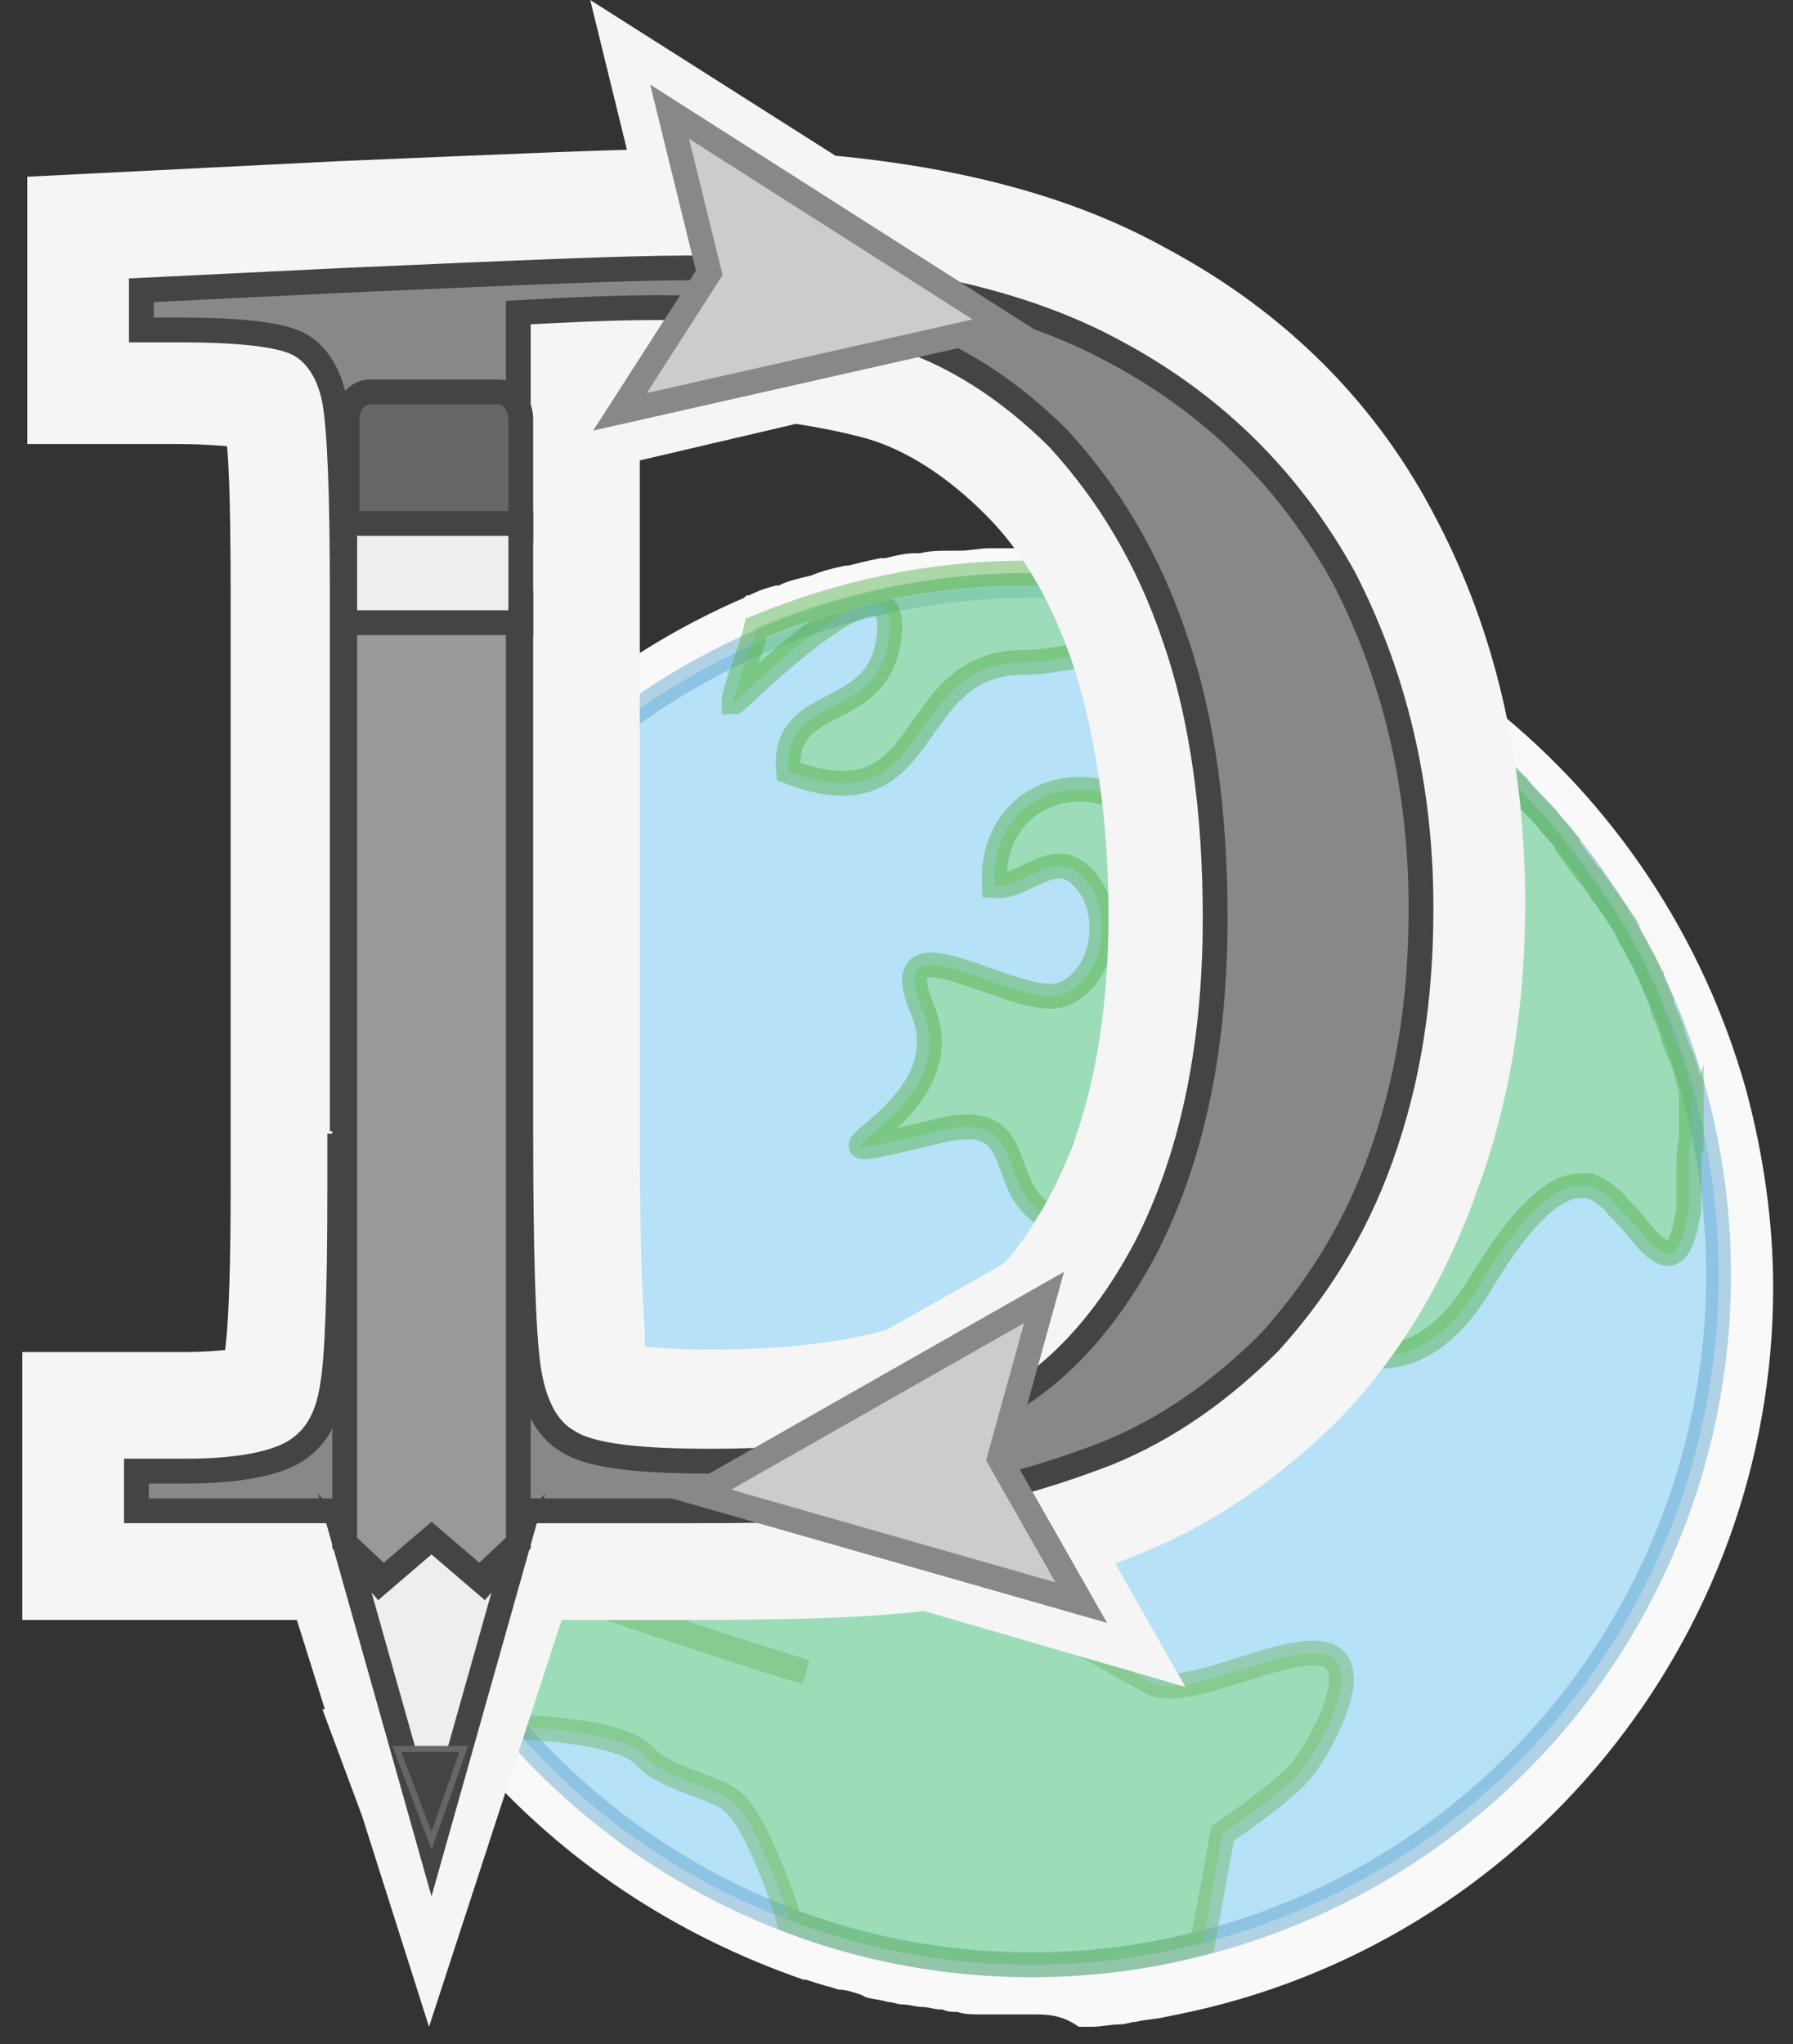<?xml version="1.0" encoding="utf-8"?>
<!-- Generator: Adobe Illustrator 22.0.0, SVG Export Plug-In . SVG Version: 6.00 Build 0)  -->
<svg version="1.1" id="Layer_1" xmlns="http://www.w3.org/2000/svg" xmlns:xlink="http://www.w3.org/1999/xlink" x="0px" y="0px"
	 viewBox="0 0 72.3 82.4" style="enable-background:new 0 0 72.3 82.4;" xml:space="preserve">
<rect x="0" y="0" width="72.3" height="82.4" fill="#333333" stroke="none"/>
<style type="text/css">
	.st0{fill:#F9F9F9;}
	.st1{fill:#FFFFFF;}
	.st2{fill:#F5F5F5;}
	.st3{opacity:0.8;}
	.st4{opacity:0.45;fill:#41B7F2;stroke:#358DC4;stroke-miterlimit:10;enable-background:new    ;}
	.st5{opacity:0.45;fill:#60CE4D;stroke:#4AA53D;stroke-miterlimit:10;enable-background:new    ;}
	.st6{opacity:0.45;fill:#60CE4D;stroke:#299B19;stroke-miterlimit:10;enable-background:new    ;}
	.st7{fill:#F5F5F5;stroke:#F5F5F5;stroke-miterlimit:10;}
	.st8{fill:none;}
	.st9{fill:#888888;stroke:#444444;stroke-miterlimit:10;}
	.st10{fill:none;stroke:#888888;stroke-miterlimit:10;}
	.st11{fill:#CCCCCC;stroke:#888888;stroke-miterlimit:10;}
	.st12{fill:#999999;stroke:#444444;stroke-miterlimit:10;}
	.st13{fill:#EEEEEE;stroke:#444444;stroke-miterlimit:10;}
	.st14{fill:#444444;stroke:#666666;stroke-width:0.25;stroke-miterlimit:10;}
	.st15{fill:#666666;stroke:#444444;stroke-miterlimit:10;}
</style>
<path class="st0" d="M41.6,81.2c-0.5,0-1,0-1.5,0c-0.1,0-0.3,0-0.4,0h-0.2c-0.3,0-0.6,0-0.9-0.1c-0.2,0-0.4,0-0.6-0.1h-0.1
	c-0.2,0-0.5-0.1-0.7-0.1c-0.3,0-0.5-0.1-0.8-0.1c-0.2,0-0.4-0.1-0.6-0.1c-0.3-0.1-0.6-0.1-0.9-0.2l-0.2-0.1
	c-0.3-0.1-0.6-0.2-0.9-0.2l-0.3-0.1c-0.4-0.1-0.7-0.2-1-0.3h-0.1C27.2,78,22.7,75,19.2,71l0,0l-0.1-0.1c-0.3-0.3-0.6-0.7-0.8-1
	l-0.1-0.1C14.1,64.5,12,58.2,12,51.5c0-12,7.1-22.7,18-27.4l0.1-0.1h0.1c0.4-0.2,0.7-0.3,1.1-0.4h0.1c0.4-0.2,0.9-0.3,1.3-0.4
	c0.5-0.2,0.9-0.3,1.4-0.4h0.1c0.4-0.1,0.8-0.2,1.3-0.3h0.2c0.4-0.1,0.8-0.2,1.2-0.2h0.2c0.4-0.1,0.8-0.1,1.2-0.1h0.4
	c0.4,0,0.8-0.1,1.2-0.1h0.3c0.5,0,1,0,1.5,0s1,0,1.5,0c12.8,0.6,23.7,9.4,27.2,21.8c0.7,2.6,1.1,5.3,1.1,8c0,14.2-10.1,26.5-24,29.3
	L47,81.3c-0.4,0.1-0.8,0.1-1.2,0.2c-0.2,0-0.4,0.1-0.6,0.1c-0.4,0-0.8,0.1-1.2,0.1h-0.5C42.8,81.2,42.2,81.2,41.6,81.2z"/>
<path class="st1" d="M23,15.8l0.9-1.4c-0.3,0-0.6,0-0.9,0V15.8z"/>
<path class="st2" d="M22,16.3c0.4,0.4,0.7,0.9,0.7,1.5v2c0.8-0.4,1.6-0.8,2.5-1.1c0.4-0.2,0.9-0.4,1.3-0.5c0.5-0.2,0.9-0.3,1.4-0.5
	s1-0.3,1.4-0.4c0.5-0.1,0.9-0.2,1.4-0.3H31c0.4-0.1,0.8-0.2,1.2-0.2l0.3-0.1c0.4-0.1,0.8-0.1,1.2-0.2H34c0.4,0,0.8-0.1,1.2-0.1h0.3
	c0.5,0,1,0,1.5,0s1,0,1.5,0s0.9,0.1,1.4,0.1c-0.9-0.7-1.9-1.2-3-1.6l-14.4,3.4l3.2-4.9c-1.2,0-2.6,0.1-3.9,0.1
	C22,13.5,22,16.3,22,16.3z"/>
<g class="st3">
	<ellipse class="st4" cx="41.6" cy="51.4" rx="27.7" ry="27.8"/>
	<path class="st5" d="M53.9,67c-1-1.4-6,1.7-7.5,0.8c-0.7-0.4-4.3-2.3-4.8-3c-1-1.2,0.2-4.2-1.4-4.7c-0.8-0.3-2.6,0.2-3.4,0.1
		c-0.9-0.1-2.8,0.1-3.6-0.3c-0.8-0.4-1.9-2.6-2.7-2.8c-1.6-0.3-6.3,1.5-6.3,1.5l-2.6,1.3L19.3,63c4.5,1.6,10.5,3.6,13.2,4.4
		c-2.8-0.8-8.8-2.9-13.2-4.4l-0.6,0.9l1,4.6c0.3,0.4,0.6,0.8,0.9,1.1c0,0,4.5,0.1,5.4,1.2c0.8,0.9,2.8,1.2,3.5,1.8
		c1,0.7,2.2,4.4,2.2,4.4l0.1,0.4c3.1,1.2,6.4,1.8,9.8,1.8c2.4,0,4.7-0.3,6.9-0.9l0.6-3.3l0.2-1.1c0,0,2.7-1.8,3.3-2.7
		C53.2,70.4,54.6,67.9,53.9,67z"/>
	<path class="st6" d="M68.2,46c0-0.1,0-0.2,0-0.3c0-0.2,0-0.3,0-0.5c0-0.1,0-0.2,0-0.3s0-0.3,0-0.4c0-0.1,0-0.1,0-0.2
		c0-0.1,0-0.3,0-0.4c0,0,0,0,0-0.1s0-0.1-0.1-0.2c-0.1-0.4-0.2-0.8-0.4-1.2c-0.1-0.2-0.1-0.3-0.2-0.5c0-0.1-0.1-0.3-0.1-0.4
		c-0.1-0.2-0.1-0.3-0.2-0.5S67,40.6,67,40.4c-0.1-0.2-0.2-0.5-0.3-0.7c0-0.1-0.1-0.2-0.1-0.3c-0.1-0.1-0.1-0.3-0.2-0.4
		c-0.1-0.3-0.3-0.5-0.4-0.8c-0.1-0.2-0.2-0.3-0.3-0.5c0-0.1-0.1-0.2-0.1-0.3c-0.1-0.2-0.3-0.4-0.4-0.6c-0.1-0.1-0.2-0.3-0.3-0.4
		c-0.1-0.2-0.2-0.3-0.3-0.4c-0.1-0.2-0.3-0.4-0.4-0.6l-0.1-0.1L64,35.2c-0.3-0.4-0.5-0.7-0.8-1.1c0,0,0,0,0-0.1
		c-0.1-0.1-0.2-0.3-0.3-0.4c-0.1-0.1-0.1-0.1-0.2-0.2c-0.2-0.2-0.3-0.4-0.5-0.6c-0.1-0.1-0.2-0.2-0.3-0.3l-0.1-0.1
		c-0.2-0.2-0.4-0.4-0.6-0.7l0,0c-0.1-0.1-0.3-0.3-0.4-0.4c-0.1-0.1-0.3-0.2-0.4-0.4c-0.1-0.1-0.2-0.2-0.3-0.3
		c-0.1-0.1-0.3-0.2-0.4-0.4l-0.1-0.1c-0.1-0.1-0.3-0.2-0.4-0.3c-0.1-0.1-0.2-0.1-0.3-0.2s-0.2-0.2-0.3-0.3c-0.3-0.3-0.7-0.5-1-0.8
		c-0.1-0.1-0.2-0.2-0.4-0.3c-0.4-0.2-0.7-0.5-1.1-0.7c-0.1-0.1-0.2-0.1-0.2-0.2c-0.2-0.1-0.3-0.2-0.5-0.3c0,0-0.1,0-0.1-0.1
		c-0.1,0-0.1-0.1-0.2-0.1l0,0c-0.6-0.3-1.2-0.7-1.8-1l0,0c-0.5-0.2-1-0.4-1.4-0.6l0,0l0,0c-3.2-1.3-6.8-2.1-10.5-2.1
		c-3.9,0-7.5,0.8-10.9,2.2c-0.2,0.9-0.9,2.5-0.9,3c0.1,0,7.1-7.1,6.2-2.3c-0.6,3.1-4.3,2-4,5.1c6,2.3,4.5-4.5,9.6-4.4
		c1.7,0,7.6-1.6,8.4-1c3.3,2.2-0.8,10-3.3,7.4c-2.5-2.5-6.6-1.2-6.4,2.6c1.3,0.1,2.4-1.6,3.6-0.3c1.3,1.4,0.8,4.1-0.9,4.7
		c-1.8,0.6-7.3-3.4-5.6,0.6c1.9,4.5-6.9,6.7,0.6,4.9c3.6-0.9,2.4,1.9,4.1,3.2c2,1.5,1.1-3.6,2.6-3.1c2.1,0.8-0.4,4.5,2.9,2.9
		c3.9-1.8,2.4,1,3.6,2.8c2.2,3.4,5.8,5,8.6,0.5c0.5-0.8,2.4-4.1,4.1-4.1c0.1,0,0.2,0,0.3,0c0,0,0,0,0.1,0c0.2,0.1,0.5,0.2,0.7,0.4
		l0,0c0.1,0.1,0.3,0.2,0.4,0.4c0.3,0.3,0.6,0.6,0.9,1c1.2,1.5,1.6,1,1.9-0.3l0,0l0,0c0-0.2,0.1-0.4,0.1-0.6c0,0,0,0,0-0.1
		c0-0.2,0-0.5,0-0.7c0-0.1,0-0.1,0-0.2c0-0.2,0-0.4,0-0.6C68.1,46.7,68.1,46.3,68.2,46L68.2,46C68.2,46.4,68.2,46.2,68.2,46z"/>
</g>
<g>
	<path class="st7" d="M1.4,64.8V55h6.1c1,0,1.6-0.1,2-0.1c0.1-0.4,0.3-1.9,0.3-7v-24c0-4.1-0.1-5.8-0.2-6.4c-0.5,0-1.2-0.1-2.4-0.1
		H1.6V7.6l12-0.6c7.1-0.3,11.6-0.5,13.9-0.5c8.2,0,14.5,1.3,19.2,3.9c4.9,2.6,8.5,6.3,10.8,10.8c2.3,4.4,3.5,9.5,3.5,15.2
		c0,4.1-0.6,7.9-1.9,11.4c-1.3,3.7-3.2,6.7-5.4,9c-2.5,2.5-5.2,4.3-8,5.4c-2.7,1.1-5.6,1.9-8.2,2.2c-2.2,0.3-5.3,0.4-10,0.4H1.4z
		 M25.5,54.7c0.5,0.1,1.5,0.2,3.3,0.2c3.7,0,6.8-0.5,9.1-1.5c2-0.8,3.6-2.5,5-5.2c1.5-2.9,2.3-6.7,2.3-11.4c0-3.7-0.5-7.1-1.4-10
		c-0.9-2.7-2.1-4.8-3.7-6.4c-1.6-1.6-3.3-2.7-5-3.2c-2.2-0.6-5.1-1-8.3-1h-1.5v29.2c0,4.6,0.1,7,0.2,8.2c0,0.4,0,0.7,0,0.9V54.7z"/>
	<path class="st7" d="M2.4,63.8V56h5.1c2.1,0,2.8-0.3,2.8-0.3c0.1-0.1,0.2-0.3,0.2-0.5c0.1-0.4,0.3-1.9,0.3-7.4v-24
		c0-5.1-0.2-6.6-0.3-7c0-0.1-0.1-0.3-0.1-0.3C10,16.4,9,16.3,7.1,16.3H2.6V8.6l11-0.5c6.8-0.3,11.5-0.5,13.9-0.5
		c7.9,0,14.1,1.2,18.7,3.8c4.7,2.6,8.2,6,10.4,10.4C58.9,26,60,30.9,60,36.5c0,4-0.6,7.7-1.8,11c-1.2,3.4-3,6.3-5.2,8.6
		c-2.2,2.2-4.8,4.1-7.7,5.2c-2.8,1.1-5.5,1.8-8,2.1c-2.3,0.3-5.7,0.4-9.9,0.4H2.4z M24.6,55.6c0,0,0.8,0.4,4.2,0.4
		c3.9,0,7-0.5,9.5-1.5c2.1-0.9,4-2.8,5.5-5.6c1.6-3.1,2.5-7,2.5-11.8c0-3.9-0.5-7.4-1.4-10.3s-2.2-5.1-4-6.8
		c-1.6-1.6-3.5-2.9-5.4-3.5c-2.1-0.6-5.1-1-8.6-1c-0.8,0-1.7,0-2.6,0v30.2c0,6.2,0.2,8.4,0.2,9.1C24.4,55.2,24.6,55.5,24.6,55.6
		L24.6,55.6z"/>
	<path class="st7" d="M2.4,63.8V56h5.1c1.7,0,2.4-0.2,2.6-0.3l0,0l0.1-0.1l0,0c0,0,0.1-0.2,0.2-0.6c0.2-1.1,0.3-3.6,0.3-7.3V23.9
		c0-5.3-0.2-6.8-0.3-7.1c0-0.2-0.1-0.3-0.1-0.4C10,16.3,9.1,16.1,7,16.1H2.6V8.5L13.7,8c6.6-0.3,11.4-0.5,13.9-0.5
		c7.8,0,14.1,1.2,18.7,3.7c4.7,2.6,8.2,6.1,10.4,10.4c2.2,4.3,3.4,9.2,3.4,14.8c0,3.9-0.6,7.6-1.8,11.1c-1.3,3.5-3,6.3-5.2,8.6
		c-2.4,2.4-4.9,4.1-7.7,5.2c-2.8,1.2-5.5,1.9-8.1,2.1c-2.2,0.3-5.2,0.4-9.9,0.4H2.4z M24.6,55.5c0.2,0.1,1.2,0.3,4.1,0.3
		c4,0,7.1-0.5,9.4-1.5c2.2-0.9,4-2.9,5.6-5.7c1.6-2.9,2.4-6.9,2.4-11.9c0-3.9-0.5-7.4-1.5-10.3c-1-3-2.3-5.2-3.9-6.9
		c-1.6-1.7-3.4-2.8-5.4-3.4c-2.1-0.7-4.9-1-8.6-1c-0.9,0-1.7,0-2.6,0v31.4H24c0,4.8,0.1,7.1,0.3,7.9v0.1v0.1
		C24.4,55.3,24.6,55.4,24.6,55.5z"/>
	<path class="st7" d="M3.4,62.8v-5.7h4.1c2.3,0,3.2-0.4,3.3-0.5c0.2-0.1,0.5-0.4,0.7-1.2c0.1-0.6,0.3-2.2,0.3-7.6V23.9
		c0-5-0.2-6.7-0.3-7.3c-0.1-0.5-0.3-0.9-0.5-1c0,0-0.7-0.4-3.9-0.4H3.6V9.5L13.7,9c6.8-0.3,11.4-0.5,13.9-0.5
		c7.7,0,13.8,1.2,18.2,3.6c4.5,2.5,7.9,5.8,10,10c2.1,4.1,3.3,8.9,3.3,14.3c0,3.9-0.6,7.5-1.7,10.7c-1.2,3.3-2.9,6-5,8.3
		c-2.1,2.1-4.6,3.9-7.4,5c-2.7,1.1-5.3,1.8-7.8,2c-2.3,0.3-5.6,0.4-9.8,0.4C27.4,62.8,3.4,62.8,3.4,62.8z M23,45.6
		c0,6,0.1,8.3,0.3,9.2c0.1,1.1,0.6,1.4,0.7,1.5s1,0.5,4.7,0.5c4,0,7.4-0.5,9.8-1.6c2.3-1,4.4-3.1,6-6.1c1.7-3.2,2.6-7.4,2.6-12.4
		c0-4-0.5-7.6-1.5-10.6s-2.3-5.4-4.2-7.3c-1.7-1.8-3.8-3.1-5.8-3.7c-2.2-0.7-5.2-1-8.9-1c-1.2,0-2.3,0-3.6,0.1L23,45.6
		C23.1,45.6,23,45.6,23,45.6z"/>
	<path class="st7" d="M2.4,63.8V56h5.1c1.7,0,2.4-0.2,2.6-0.3l0,0l0.1-0.1l0,0c0,0,0.1-0.2,0.2-0.6c0.2-1.1,0.3-3.6,0.3-7.3V23.9
		c0-5.3-0.2-6.8-0.3-7.1c0-0.2-0.1-0.3-0.1-0.4C10,16.3,9.1,16.1,7,16.1H2.6V8.5L13.7,8c6.6-0.3,11.4-0.5,13.9-0.5
		c7.8,0,14.1,1.2,18.7,3.7c4.7,2.6,8.2,6.1,10.4,10.4c2.2,4.3,3.4,9.2,3.4,14.8c0,3.9-0.6,7.6-1.8,11.1c-1.3,3.5-3,6.3-5.2,8.6
		c-2.4,2.4-4.9,4.1-7.7,5.2c-2.8,1.2-5.5,1.9-8.1,2.1c-2.2,0.3-5.2,0.4-9.9,0.4H2.4z M24.6,55.5c0.2,0.1,1.2,0.3,4.1,0.3
		c4,0,7.1-0.5,9.4-1.5c2.2-0.9,4-2.9,5.6-5.7c1.6-2.9,2.4-6.9,2.4-11.9c0-3.9-0.5-7.4-1.5-10.3c-1-3-2.3-5.2-3.9-6.9
		c-1.6-1.7-3.4-2.8-5.4-3.4c-2.1-0.7-4.9-1-8.6-1c-0.9,0-1.7,0-2.6,0v31.4H24c0,4.8,0.1,7.1,0.3,7.9v0.1v0.1
		C24.4,55.3,24.6,55.4,24.6,55.5z"/>
	<path class="st7" d="M3.4,62.8v-5.7h4.1c2.3,0,3.2-0.4,3.3-0.5c0.2-0.1,0.5-0.4,0.7-1.2c0.1-0.6,0.3-2.2,0.3-7.6V23.9
		c0-5-0.2-6.7-0.3-7.3c-0.1-0.5-0.3-0.9-0.5-1c0,0-0.7-0.4-3.9-0.4H3.6V9.5L13.7,9c6.8-0.3,11.4-0.5,13.9-0.5
		c7.7,0,13.8,1.2,18.2,3.6c4.5,2.5,7.9,5.8,10,10c2.1,4.1,3.3,8.9,3.3,14.3c0,3.9-0.6,7.5-1.7,10.7c-1.2,3.3-2.9,6-5,8.3
		c-2.1,2.1-4.6,3.9-7.4,5c-2.7,1.1-5.3,1.8-7.8,2c-2.3,0.3-5.6,0.4-9.8,0.4C27.4,62.8,3.4,62.8,3.4,62.8z M23,45.6
		c0,6,0.1,8.3,0.3,9.2c0.1,1.1,0.6,1.4,0.7,1.5s1,0.5,4.7,0.5c4,0,7.4-0.5,9.8-1.6c2.3-1,4.4-3.1,6-6.1c1.7-3.2,2.6-7.4,2.6-12.4
		c0-4-0.5-7.6-1.5-10.6s-2.3-5.4-4.2-7.3c-1.7-1.8-3.8-3.1-5.8-3.7c-2.2-0.7-5.2-1-8.9-1c-1.2,0-2.3,0-3.6,0.1L23,45.6
		C23.1,45.6,23,45.6,23,45.6z"/>
	<path class="st7" d="M3.4,62.9v-5.8h4.1c2.2,0,3.1-0.3,3.4-0.5c0.3-0.2,0.5-0.5,0.6-1.2c0.1-0.8,0.3-2.8,0.3-7.6v-24
		c0-4.5-0.2-6.4-0.3-7.3c-0.2-0.6-0.3-0.9-0.5-1c-0.5-0.2-1.4-0.4-3.9-0.4H3.6V9.5L13.7,9c6.6-0.3,11.4-0.5,13.8-0.5
		c7.5,0,13.8,1.2,18.2,3.6c4.6,2.5,8,5.9,10,10c2.2,4.2,3.3,9,3.3,14.2c0,3.8-0.6,7.4-1.8,10.7c-1.1,3.2-2.8,6-4.9,8.2
		c-2.2,2.2-4.7,3.9-7.4,5s-5.3,1.8-7.7,2.1c-2.1,0.3-5.1,0.4-9.8,0.4h-24V62.9z M23,46.7c0,4.2,0.1,7,0.3,8.2c0.1,1,0.4,1.3,0.7,1.5
		h0.1h0.1c0,0,0.8,0.5,4.7,0.5c4,0,7.3-0.6,9.8-1.6c2.4-1,4.3-3,5.9-6.1c1.7-3.1,2.5-7.4,2.5-12.4c0-4-0.5-7.6-1.5-10.6
		c-0.9-2.9-2.3-5.3-4.2-7.3c-1.8-1.8-3.8-3.1-5.9-3.7c-2.4-0.7-5.3-1.1-8.9-1.1c-1.2,0-2.4,0-3.6,0v32.4l0,0V46.7z"/>
	<path class="st7" d="M4.4,61.8v-3.7h3.1c2.3,0,3.4-0.3,3.9-0.6c0.6-0.4,0.9-1,1.1-1.8c0.1-0.7,0.3-2.7,0.3-7.8v-24
		c0-4.8-0.2-6.7-0.3-7.5c-0.2-0.8-0.5-1.4-1-1.7c-0.3-0.1-1.2-0.5-4.4-0.5H4.6v-3.7l9.1-0.4c6.8-0.3,11.4-0.5,13.8-0.5
		c7.5,0,13.5,1.2,17.8,3.5s7.6,5.5,9.6,9.6c2,4,3.2,8.6,3.2,13.8c0,3.8-0.6,7.3-1.7,10.3c-1.1,3.2-2.8,5.8-4.7,7.9
		c-2,2-4.4,3.7-7,4.8c-2.6,1-5.1,1.7-7.5,2c-2.2,0.3-5.5,0.4-9.7,0.4h-23L4.4,61.8L4.4,61.8z M22,45.6c0,4.8,0.1,8,0.3,9.4
		c0.1,1.1,0.5,1.8,1.2,2.2c0.4,0.3,1.6,0.7,5.3,0.7c4.2,0,7.7-0.6,10.2-1.7c2.6-1.1,4.7-3.3,6.4-6.5c1.7-3.3,2.7-7.7,2.7-12.9
		c0-4.1-0.5-7.8-1.5-10.9c-1-3.2-2.6-5.7-4.4-7.7c-1.9-1.9-4-3.3-6.3-4s-5.4-1.1-9.2-1.1c-1.5,0-3.1,0-4.6,0.1v32.4
		C22.1,45.6,22,45.6,22,45.6z"/>
	<path class="st7" d="M2.4,63.8V56h5.1c1.7,0,2.4-0.2,2.6-0.3l0,0l0.1-0.1l0,0c0,0,0.1-0.2,0.2-0.6c0.1-0.3,0.3-1.8,0.3-7.3V23.9
		c0-3.3-0.1-5.8-0.3-7.1c0-0.1-0.1-0.2-0.1-0.3C10,16.4,9.1,16.2,7,16.2H2.6V8.5L13.7,8c6.6-0.3,11.4-0.5,13.9-0.5
		c7.8,0,14.1,1.2,18.7,3.7c4.7,2.6,8.2,6.1,10.4,10.4c2.2,4.3,3.4,9.2,3.4,14.8c0,3.9-0.6,7.6-1.8,11.1c-1.3,3.5-3,6.3-5.2,8.6
		c-2.4,2.4-4.9,4.1-7.7,5.2c-2.8,1.2-5.5,1.9-8.1,2.1c-2.2,0.3-5.2,0.4-9.9,0.4H2.4z M24.6,55.5c0.2,0.1,1.2,0.3,4.1,0.3
		c4,0,7.1-0.5,9.4-1.5c2.1-0.9,3.9-2.8,5.4-5.7c1.6-2.9,2.4-6.9,2.4-11.9c0-3.9-0.5-7.4-1.5-10.3c-1-3-2.3-5.2-3.9-6.9
		c-1.6-1.7-3.4-2.8-5.4-3.4c-2.1-0.7-4.9-1-8.6-1c-0.9,0-1.7,0-2.6,0v30.4c0,4.7,0.1,7.8,0.3,9C24.4,55.3,24.6,55.4,24.6,55.5z"/>
	<path class="st7" d="M3.4,62.8v-5.7h4.1c2.3,0,3.2-0.4,3.3-0.5c0.2-0.1,0.5-0.4,0.7-1.2c0.1-0.5,0.3-2.2,0.3-7.6V23.9
		c0-4.7-0.2-6.5-0.3-7.3c-0.1-0.5-0.3-0.9-0.5-1c0,0-0.7-0.4-3.9-0.4H3.6V9.5L13.7,9c6.8-0.3,11.4-0.5,13.9-0.5
		c7.7,0,13.8,1.2,18.2,3.6c4.5,2.5,7.9,5.8,10,10c2.1,4.1,3.3,8.9,3.3,14.3c0,3.9-0.6,7.5-1.7,10.7c-1.2,3.3-2.9,6-5,8.3
		c-2.1,2.1-4.6,3.9-7.4,5c-2.7,1.1-5.3,1.8-7.8,2c-2.3,0.3-5.6,0.4-9.8,0.4C27.4,62.8,3.4,62.8,3.4,62.8z M23,45.6
		c0,4.8,0.1,7.9,0.3,9.2c0.1,1.1,0.6,1.4,0.7,1.5s1,0.5,4.7,0.5c4,0,7.4-0.5,9.8-1.6c2.3-1,4.3-3.1,5.9-6.1C46.2,46,47,41.8,47,36.8
		c0-4-0.5-7.6-1.5-10.6s-2.3-5.4-4.2-7.3c-1.7-1.8-3.8-3.1-5.8-3.7c-2.2-0.7-5.2-1-8.9-1c-1.2,0-2.3,0-3.6,0.1
		C23,14.3,23,45.6,23,45.6z"/>
	<path class="st7" d="M3.4,62.9v-5.8h4.1c2.2,0,3.1-0.3,3.4-0.5c0.3-0.2,0.5-0.5,0.6-1.2c0.1-0.8,0.3-2.8,0.3-7.6v-24
		c0-3.8-0.1-6.2-0.3-7.3c-0.2-0.6-0.3-0.9-0.5-1c-0.5-0.2-1.4-0.4-3.9-0.4H3.6V9.5L13.7,9c6.6-0.3,11.4-0.5,13.8-0.5
		c7.5,0,13.8,1.2,18.2,3.6c4.6,2.5,8,5.9,10,10c2.2,4.2,3.3,9,3.3,14.2c0,3.8-0.6,7.4-1.8,10.7c-1.1,3.2-2.8,6-4.9,8.2
		c-2.2,2.2-4.7,3.9-7.4,5s-5.3,1.8-7.7,2.1c-2.2,0.3-5.2,0.4-9.8,0.4h-24V62.9z M23,46.7c0,4.2,0.1,7,0.3,8.2c0.1,1,0.4,1.3,0.7,1.5
		h0.1h0.1c0,0,0.8,0.5,4.7,0.5c4,0,7.3-0.6,9.8-1.6c2.4-1,4.3-3,5.9-6.1c1.7-3.1,2.5-7.4,2.5-12.4c0-4-0.5-7.6-1.5-10.6
		c-0.9-2.9-2.3-5.3-4.2-7.3c-1.8-1.8-3.8-3.1-5.9-3.7c-2.4-0.7-5.3-1.1-8.9-1.1c-1.2,0-2.4,0-3.6,0v32.4l0,0V46.7z"/>
	<path class="st7" d="M4.4,61.8v-3.7h3.1c2.3,0,3.4-0.3,3.9-0.6c0.6-0.4,0.9-1,1.1-1.8c0.1-0.7,0.3-2.7,0.3-7.8v-24
		c0-3.9-0.1-6.3-0.3-7.5c-0.2-0.8-0.5-1.4-1-1.7c-0.3-0.1-1.2-0.5-4.4-0.5H4.6v-3.7l9.1-0.4c6.8-0.3,11.4-0.5,13.8-0.5
		c7.5,0,13.5,1.2,17.8,3.5s7.6,5.5,9.6,9.6c2,4,3.2,8.6,3.2,13.8c0,3.8-0.6,7.3-1.7,10.3c-1.1,3.2-2.8,5.8-4.7,7.9
		c-2,2-4.4,3.7-7,4.8c-2.6,1-5.1,1.7-7.5,2c-2.3,0.3-5.5,0.4-9.7,0.4h-23L4.4,61.8L4.4,61.8z M22,45.6c0,4.8,0.1,8,0.3,9.4
		c0.1,1.1,0.5,1.8,1.2,2.2c0.4,0.3,1.6,0.7,5.3,0.7c4.2,0,7.7-0.6,10.2-1.7c2.6-1.1,4.7-3.3,6.4-6.5c1.7-3.3,2.7-7.7,2.7-12.9
		c0-4.1-0.5-7.8-1.5-10.9c-1-3.2-2.6-5.7-4.4-7.7c-1.9-1.9-4-3.3-6.3-4s-5.4-1.1-9.2-1.1c-1.5,0-3.1,0-4.6,0.1v32.4
		C22.1,45.6,22,45.6,22,45.6z"/>
	<path class="st7" d="M3.4,62.9v-5.8h4.1c2.2,0,3.1-0.3,3.4-0.5c0.3-0.2,0.5-0.5,0.6-1.2c0.1-0.8,0.3-2.8,0.3-7.6v-24
		c0-3.8-0.1-6.2-0.3-7.3c-0.2-0.6-0.3-0.9-0.5-1c-0.5-0.2-1.4-0.4-3.9-0.4H3.6V9.5L13.7,9c6.6-0.3,11.4-0.5,13.8-0.5
		c7.6,0,13.7,1.2,18.2,3.6c4.6,2.5,8,5.9,10,10c2.2,4.2,3.3,9,3.3,14.2c0,3.8-0.6,7.4-1.8,10.7c-1.1,3.2-2.8,6-4.9,8.2
		c-2.2,2.2-4.7,3.9-7.4,5s-5.3,1.8-7.7,2.1c-2.1,0.3-5.1,0.4-9.8,0.4h-24V62.9z M23,46.7c0,4.2,0.1,7,0.3,8.2c0.1,1,0.4,1.3,0.7,1.5
		h0.1h0.1c0,0,0.8,0.5,4.7,0.5c4,0,7.3-0.6,9.8-1.6c2.4-1,4.3-3,5.9-6.1c1.7-3.1,2.5-7.4,2.5-12.4c0-4-0.5-7.6-1.5-10.6
		c-0.9-2.9-2.3-5.3-4.2-7.3c-1.8-1.8-3.8-3.1-5.9-3.7c-2.4-0.7-5.3-1.1-8.9-1.1c-1.2,0-2.4,0-3.6,0v32.4l0,0V46.7z"/>
	<path class="st7" d="M4.4,61.8v-3.7h3.1c2.3,0,3.4-0.3,3.9-0.6c0.6-0.4,0.9-1,1.1-1.8c0.1-0.7,0.3-2.7,0.3-7.8v-24
		c0-3.9-0.1-6.3-0.3-7.5c-0.2-0.8-0.5-1.4-1-1.7c-0.3-0.1-1.2-0.5-4.4-0.5H4.6v-3.7l9.1-0.4c6.8-0.3,11.4-0.5,13.8-0.5
		c7.6,0,13.5,1.2,17.8,3.5s7.6,5.5,9.6,9.6c2,4,3.2,8.6,3.2,13.8c0,3.8-0.6,7.3-1.7,10.3c-1.1,3.2-2.8,5.8-4.7,7.9
		c-2,2-4.4,3.7-7,4.8c-2.6,1-5.1,1.7-7.5,2c-2.2,0.3-5.5,0.4-9.7,0.4h-23L4.4,61.8L4.4,61.8z M22,45.6c0,4.8,0.1,8,0.3,9.4
		c0.1,1.1,0.5,1.8,1.2,2.2c0.4,0.3,1.6,0.7,5.3,0.7c4.2,0,7.7-0.6,10.2-1.7c2.6-1.1,4.7-3.3,6.4-6.5c1.7-3.3,2.7-7.7,2.7-12.9
		c0-4.1-0.5-7.8-1.5-10.9c-1-3.2-2.6-5.7-4.4-7.7c-1.9-1.9-4-3.3-6.3-4s-5.4-1.1-9.2-1.1c-1.5,0-3.1,0-4.6,0.1v32.4
		C22.1,45.6,22,45.6,22,45.6z"/>
	<path class="st7" d="M4.4,61.8v-3.7h3.1c2.4,0,3.5-0.4,3.8-0.7c0.4-0.2,0.9-0.7,1.1-1.9c0.2-1.1,0.3-3.7,0.3-7.8v-2.2l0.1-21.7
		c0-3.9-0.1-6.4-0.3-7.5c-0.1-0.8-0.5-1.4-0.9-1.6c-0.3-0.1-1.2-0.5-4.4-0.5H4.6v-3.6l9.1-0.5c6.6-0.3,11.4-0.5,13.8-0.5
		c7.6,0,13.4,1.1,17.7,3.5c4.2,2.3,7.5,5.5,9.6,9.5c2.1,4.1,3.2,8.6,3.2,13.8c0,3.9-0.6,7.2-1.7,10.4c-1.1,3.1-2.7,5.7-4.7,7.8
		c-2.2,2.2-4.5,3.7-7,4.7s-5,1.7-7.4,2c-2.1,0.3-5.1,0.4-9.7,0.4H4.4V61.8z M22,45.7c0,4.8,0.1,8,0.3,9.4c0.2,1.2,0.5,1.9,1.1,2.2
		c1,0.7,4.3,0.7,5.3,0.7c4.1,0,7.5-0.6,10.2-1.7c2.6-1.2,4.8-3.3,6.4-6.5c1.8-3.4,2.6-7.5,2.6-12.8c0-4.2-0.5-7.9-1.6-10.9
		c-1.1-3.2-2.5-5.7-4.5-7.7c-1.9-1.9-4.1-3.3-6.3-3.9c-2.5-0.7-5.6-1.1-9.2-1.1c-1.5,0-3,0.1-4.6,0.2v10.3H22V45.7z"/>
	<path class="st7" d="M13.8,45.6V23.9 M13.8,23.9c0-4-0.1-6.5-0.3-7.7c-0.2-1.1-0.7-1.9-1.4-2.3c-0.7-0.4-2.3-0.6-4.9-0.6H5.7v-1.6
		l8.2-0.4c6.8-0.3,11.4-0.5,13.8-0.5c7.4,0,13.1,1.1,17.3,3.4c4.1,2.2,7.1,5.3,9.2,9.1c2,3.9,3.1,8.3,3.1,13.3c0,3.7-0.5,6.9-1.6,10
		s-2.7,5.5-4.5,7.5c-1.9,1.9-4.1,3.5-6.6,4.5c-2.6,1-4.9,1.6-7.1,1.9c-2.2,0.3-5.5,0.4-9.6,0.4H5.5v-1.6h2c2.1,0,3.6-0.3,4.4-0.8
		s1.3-1.3,1.5-2.6c0.2-1.1,0.3-3.8,0.3-8v-2.2 M21,45.6c0,4.9,0.1,8.1,0.3,9.5c0.2,1.4,0.7,2.5,1.6,3c0.9,0.6,2.9,0.8,5.8,0.8
		c4.3,0,7.9-0.6,10.6-1.7c2.8-1.2,5.1-3.5,6.9-6.9C48,46.8,49,42.4,49,37c0-4.2-0.5-8-1.6-11.2c-1.1-3.3-2.7-5.9-4.7-8.1
		c-2-2-4.3-3.5-6.7-4.2c-2.5-0.7-5.6-1.1-9.5-1.1c-1.8,0-3.8,0.1-5.6,0.2v11.3 M21,23.8v21.9"/>
</g>
<path class="st2" d="M14.6,73.2L13,68.9h0.1l-1.6-5.1l-0.2-0.2V24.4c-0.1-0.4-0.2-0.7-0.2-1.1v-4.8c0-1.7,1.4-3.2,3.2-3.2h6.2
	c1.7,0,3.2,1.4,3.2,3.2v4.8c0,0.4-0.1,0.8-0.3,1.2v38.2h-1.6l0.2,0.2l1.3,0.4l-6,18.4L14.6,73.2z"/>
<g>
	<polygon class="st2" points="23,60.8 45.5,48.1 42.4,58.5 47.8,68 	"/>
	<polygon class="st2" points="42.1,52.3 40.3,58.8 43.6,64.6 28.2,60.2 	"/>
</g>
<g>
	<rect x="34" y="7.8" transform="matrix(0.168 -0.986 0.986 0.168 17.956 45.787)" class="st2" width="4.1" height="9"/>
	<line class="st8" x1="31.7" y1="11.5" x2="40.5" y2="13.1"/>
	<g>
		<polygon class="st2" points="26.4,10.6 23.8,0 45.7,13.9 20.5,19.8 		"/>
		<polygon class="st2" points="25,16.6 28.6,11 27,4.5 40.5,13.1 		"/>
	</g>
</g>
<g>
	<path class="st9" d="M13.8,45.6V23.9 M13.8,23.9c0-4-0.1-6.5-0.3-7.7c-0.2-1.1-0.7-1.9-1.4-2.3c-0.7-0.4-2.3-0.6-4.9-0.6H5.7v-1.6
		l8.2-0.4c6.8-0.3,11.4-0.5,13.8-0.5c7.4,0,13.1,1.1,17.3,3.4c4.1,2.2,7.1,5.3,9.2,9.1c2,3.9,3.1,8.3,3.1,13.3c0,3.7-0.5,6.9-1.6,10
		s-2.7,5.5-4.5,7.5c-1.9,1.9-4.1,3.5-6.6,4.5c-2.6,1-4.9,1.6-7.1,1.9c-2.2,0.3-5.5,0.4-9.6,0.4H5.5v-1.6h2c2.1,0,3.6-0.3,4.4-0.8
		s1.3-1.3,1.5-2.6c0.2-1.1,0.3-3.8,0.3-8v-2.2 M21,45.6c0,4.9,0.1,8.1,0.3,9.5c0.2,1.4,0.7,2.5,1.6,3c0.9,0.6,2.9,0.8,5.8,0.8
		c4.3,0,7.9-0.6,10.6-1.7c2.8-1.2,5.1-3.5,6.9-6.9C48,46.8,49,42.4,49,37c0-4.2-0.5-8-1.6-11.2c-1.1-3.3-2.7-5.9-4.7-8.1
		c-2-2-4.3-3.5-6.7-4.2c-2.5-0.7-5.6-1.1-9.5-1.1c-1.8,0-3.8,0.1-5.6,0.2v11.3 M21,23.8v21.9"/>
</g>
<g>
	<line class="st10" x1="31.7" y1="11.5" x2="40.5" y2="13.1"/>
	<g>
		<polygon class="st11" points="25,16.6 28.6,11 27,4.5 40.5,13.1 		"/>
	</g>
</g>
<g>
	<line class="st10" x1="37.2" y1="59.1" x2="28.2" y2="60.2"/>
	<g>
		<polygon class="st11" points="42.1,52.3 40.3,58.8 43.6,64.6 28.2,60.2 		"/>
	</g>
</g>
<g>
	<polygon class="st12" points="20.9,62.2 19.2,63.8 17.4,62.2 15.6,63.8 13.9,62.2 13.9,24 20.9,24 	"/>
	<polygon class="st13" points="20.9,62.2 17.4,74.6 13.9,62.2 13.9,62.2 15.3,63.8 17.4,62 19.5,63.8 20.9,62.2 	"/>
	<polygon class="st14" points="17.4,74.2 16,70.5 18.7,70.5 	"/>
	<path class="st15" d="M20.1,22.8h-5.2c-0.5,0-0.9-0.5-0.9-1.1v-4.8c0-0.6,0.4-1.1,0.9-1.1h5.2c0.5,0,0.9,0.5,0.9,1.1v4.8
		C21,22.3,20.6,22.8,20.1,22.8z"/>
	<rect x="13.9" y="21.1" class="st13" width="7.1" height="4"/>
</g>
</svg>
